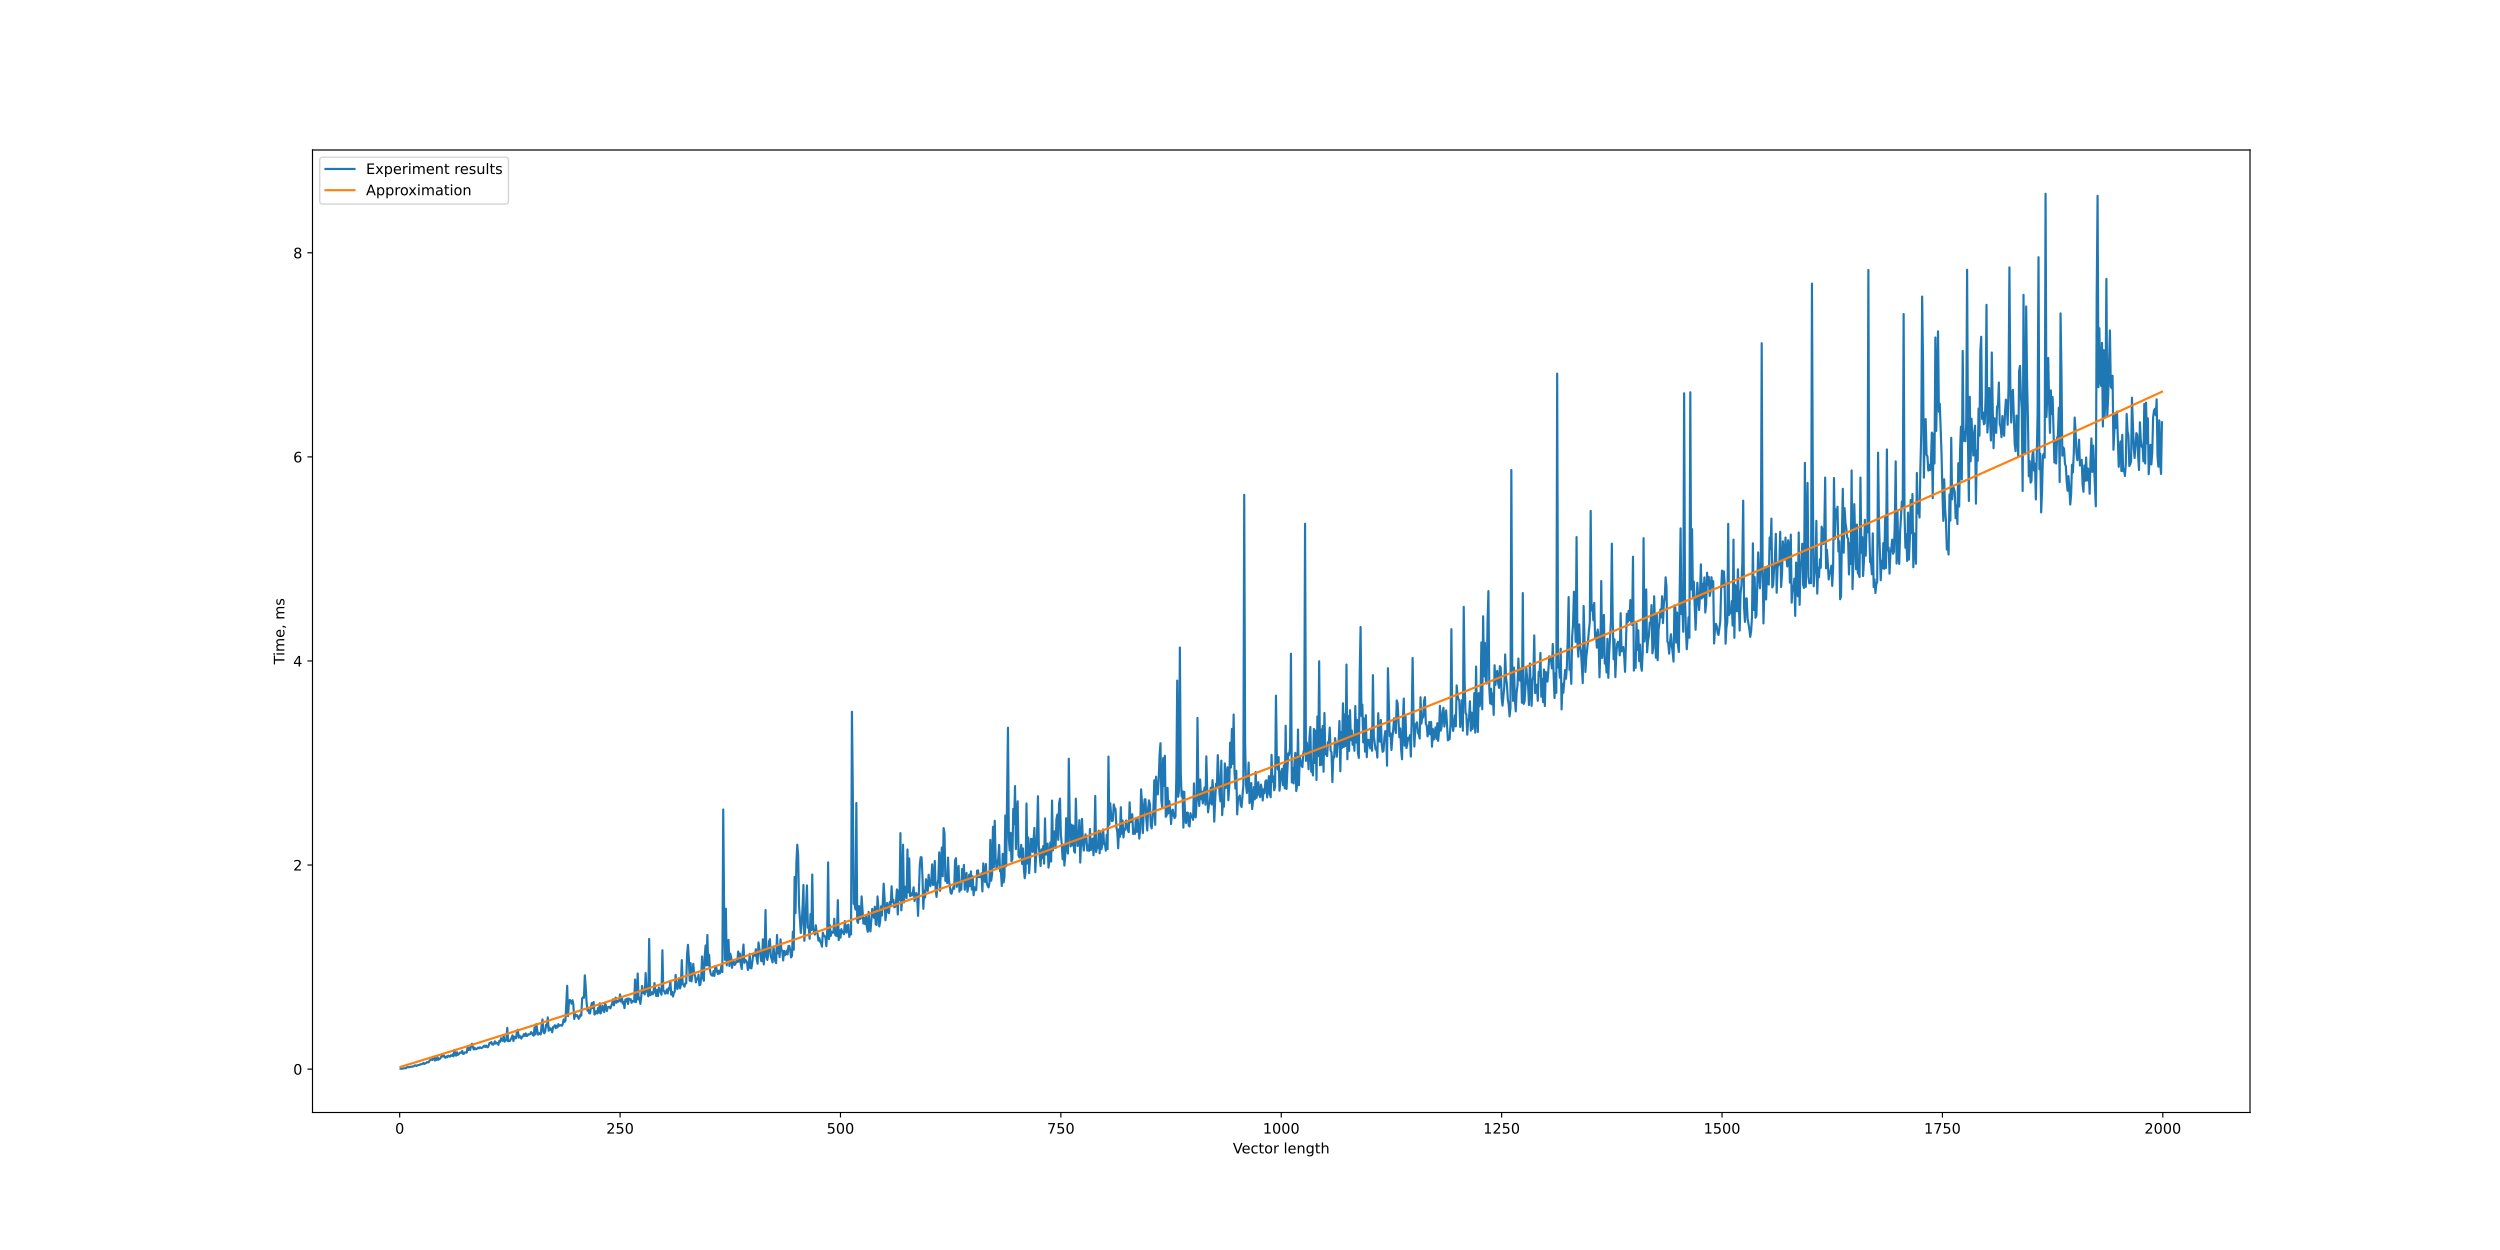 <?xml version="1.0" encoding="utf-8" standalone="no"?>
<!DOCTYPE svg PUBLIC "-//W3C//DTD SVG 1.1//EN"
  "http://www.w3.org/Graphics/SVG/1.1/DTD/svg11.dtd">
<!-- Created with matplotlib (https://matplotlib.org/) -->
<svg height="864pt" version="1.1" viewBox="0 0 1728 864" width="1728pt" xmlns="http://www.w3.org/2000/svg" xmlns:xlink="http://www.w3.org/1999/xlink">
 <defs>
  <style type="text/css">*{stroke-linecap:butt;stroke-linejoin:round;}</style>
 </defs>
 <g id="figure_1">
  <g id="patch_1">
   <path d="M 0 864 
L 1728 864 
L 1728 0 
L 0 0 
z
" style="fill:#ffffff;"/>
  </g>
  <g id="axes_1">
   <g id="patch_2">
    <path d="M 216 768.96 
L 1555.2 768.96 
L 1555.2 103.68 
L 216 103.68 
z
" style="fill:#ffffff;"/>
   </g>
   <g id="matplotlib.axis_1">
    <g id="xtick_1">
     <g id="line2d_1">
      <defs>
       <path d="M 0 0 
L 0 3.5 
" id="m81afaabed6" style="stroke:#000000;stroke-width:0.8;"/>
      </defs>
      <g>
       <use style="stroke:#000000;stroke-width:0.8;" x="276.263" xlink:href="#m81afaabed6" y="768.96"/>
      </g>
     </g>
     <g id="text_1">
      <!-- 0 -->
      <g transform="translate(273.082 783.558)scale(0.1 -0.1)">
       <defs>
        <path d="M 31.781 66.406 
Q 24.172 66.406 20.328 58.906 
Q 16.5 51.422 16.5 36.375 
Q 16.5 21.391 20.328 13.891 
Q 24.172 6.391 31.781 6.391 
Q 39.453 6.391 43.281 13.891 
Q 47.125 21.391 47.125 36.375 
Q 47.125 51.422 43.281 58.906 
Q 39.453 66.406 31.781 66.406 
z
M 31.781 74.219 
Q 44.047 74.219 50.516 64.516 
Q 56.984 54.828 56.984 36.375 
Q 56.984 17.969 50.516 8.266 
Q 44.047 -1.422 31.781 -1.422 
Q 19.531 -1.422 13.062 8.266 
Q 6.594 17.969 6.594 36.375 
Q 6.594 54.828 13.062 64.516 
Q 19.531 74.219 31.781 74.219 
z
" id="DejaVuSans-48"/>
       </defs>
       <use xlink:href="#DejaVuSans-48"/>
      </g>
     </g>
    </g>
    <g id="xtick_2">
     <g id="line2d_2">
      <g>
       <use style="stroke:#000000;stroke-width:0.8;" x="428.598" xlink:href="#m81afaabed6" y="768.96"/>
      </g>
     </g>
     <g id="text_2">
      <!-- 250 -->
      <g transform="translate(419.054 783.558)scale(0.1 -0.1)">
       <defs>
        <path d="M 19.188 8.297 
L 53.609 8.297 
L 53.609 0 
L 7.328 0 
L 7.328 8.297 
Q 12.938 14.109 22.625 23.891 
Q 32.328 33.688 34.812 36.531 
Q 39.547 41.844 41.422 45.531 
Q 43.312 49.219 43.312 52.781 
Q 43.312 58.594 39.234 62.25 
Q 35.156 65.922 28.609 65.922 
Q 23.969 65.922 18.812 64.312 
Q 13.672 62.703 7.812 59.422 
L 7.812 69.391 
Q 13.766 71.781 18.938 73 
Q 24.125 74.219 28.422 74.219 
Q 39.75 74.219 46.484 68.547 
Q 53.219 62.891 53.219 53.422 
Q 53.219 48.922 51.531 44.891 
Q 49.859 40.875 45.406 35.406 
Q 44.188 33.984 37.641 27.219 
Q 31.109 20.453 19.188 8.297 
z
" id="DejaVuSans-50"/>
        <path d="M 10.797 72.906 
L 49.516 72.906 
L 49.516 64.594 
L 19.828 64.594 
L 19.828 46.734 
Q 21.969 47.469 24.109 47.828 
Q 26.266 48.188 28.422 48.188 
Q 40.625 48.188 47.75 41.5 
Q 54.891 34.812 54.891 23.391 
Q 54.891 11.625 47.562 5.094 
Q 40.234 -1.422 26.906 -1.422 
Q 22.312 -1.422 17.547 -0.641 
Q 12.797 0.141 7.719 1.703 
L 7.719 11.625 
Q 12.109 9.234 16.797 8.062 
Q 21.484 6.891 26.703 6.891 
Q 35.156 6.891 40.078 11.328 
Q 45.016 15.766 45.016 23.391 
Q 45.016 31 40.078 35.438 
Q 35.156 39.891 26.703 39.891 
Q 22.75 39.891 18.812 39.016 
Q 14.891 38.141 10.797 36.281 
z
" id="DejaVuSans-53"/>
       </defs>
       <use xlink:href="#DejaVuSans-50"/>
       <use x="63.623" xlink:href="#DejaVuSans-53"/>
       <use x="127.246" xlink:href="#DejaVuSans-48"/>
      </g>
     </g>
    </g>
    <g id="xtick_3">
     <g id="line2d_3">
      <g>
       <use style="stroke:#000000;stroke-width:0.8;" x="580.932" xlink:href="#m81afaabed6" y="768.96"/>
      </g>
     </g>
     <g id="text_3">
      <!-- 500 -->
      <g transform="translate(571.388 783.558)scale(0.1 -0.1)">
       <use xlink:href="#DejaVuSans-53"/>
       <use x="63.623" xlink:href="#DejaVuSans-48"/>
       <use x="127.246" xlink:href="#DejaVuSans-48"/>
      </g>
     </g>
    </g>
    <g id="xtick_4">
     <g id="line2d_4">
      <g>
       <use style="stroke:#000000;stroke-width:0.8;" x="733.266" xlink:href="#m81afaabed6" y="768.96"/>
      </g>
     </g>
     <g id="text_4">
      <!-- 750 -->
      <g transform="translate(723.722 783.558)scale(0.1 -0.1)">
       <defs>
        <path d="M 8.203 72.906 
L 55.078 72.906 
L 55.078 68.703 
L 28.609 0 
L 18.312 0 
L 43.219 64.594 
L 8.203 64.594 
z
" id="DejaVuSans-55"/>
       </defs>
       <use xlink:href="#DejaVuSans-55"/>
       <use x="63.623" xlink:href="#DejaVuSans-53"/>
       <use x="127.246" xlink:href="#DejaVuSans-48"/>
      </g>
     </g>
    </g>
    <g id="xtick_5">
     <g id="line2d_5">
      <g>
       <use style="stroke:#000000;stroke-width:0.8;" x="885.6" xlink:href="#m81afaabed6" y="768.96"/>
      </g>
     </g>
     <g id="text_5">
      <!-- 1000 -->
      <g transform="translate(872.875 783.558)scale(0.1 -0.1)">
       <defs>
        <path d="M 12.406 8.297 
L 28.516 8.297 
L 28.516 63.922 
L 10.984 60.406 
L 10.984 69.391 
L 28.422 72.906 
L 38.281 72.906 
L 38.281 8.297 
L 54.391 8.297 
L 54.391 0 
L 12.406 0 
z
" id="DejaVuSans-49"/>
       </defs>
       <use xlink:href="#DejaVuSans-49"/>
       <use x="63.623" xlink:href="#DejaVuSans-48"/>
       <use x="127.246" xlink:href="#DejaVuSans-48"/>
       <use x="190.869" xlink:href="#DejaVuSans-48"/>
      </g>
     </g>
    </g>
    <g id="xtick_6">
     <g id="line2d_6">
      <g>
       <use style="stroke:#000000;stroke-width:0.8;" x="1037.934" xlink:href="#m81afaabed6" y="768.96"/>
      </g>
     </g>
     <g id="text_6">
      <!-- 1250 -->
      <g transform="translate(1025.209 783.558)scale(0.1 -0.1)">
       <use xlink:href="#DejaVuSans-49"/>
       <use x="63.623" xlink:href="#DejaVuSans-50"/>
       <use x="127.246" xlink:href="#DejaVuSans-53"/>
       <use x="190.869" xlink:href="#DejaVuSans-48"/>
      </g>
     </g>
    </g>
    <g id="xtick_7">
     <g id="line2d_7">
      <g>
       <use style="stroke:#000000;stroke-width:0.8;" x="1190.268" xlink:href="#m81afaabed6" y="768.96"/>
      </g>
     </g>
     <g id="text_7">
      <!-- 1500 -->
      <g transform="translate(1177.543 783.558)scale(0.1 -0.1)">
       <use xlink:href="#DejaVuSans-49"/>
       <use x="63.623" xlink:href="#DejaVuSans-53"/>
       <use x="127.246" xlink:href="#DejaVuSans-48"/>
       <use x="190.869" xlink:href="#DejaVuSans-48"/>
      </g>
     </g>
    </g>
    <g id="xtick_8">
     <g id="line2d_8">
      <g>
       <use style="stroke:#000000;stroke-width:0.8;" x="1342.602" xlink:href="#m81afaabed6" y="768.96"/>
      </g>
     </g>
     <g id="text_8">
      <!-- 1750 -->
      <g transform="translate(1329.877 783.558)scale(0.1 -0.1)">
       <use xlink:href="#DejaVuSans-49"/>
       <use x="63.623" xlink:href="#DejaVuSans-55"/>
       <use x="127.246" xlink:href="#DejaVuSans-53"/>
       <use x="190.869" xlink:href="#DejaVuSans-48"/>
      </g>
     </g>
    </g>
    <g id="xtick_9">
     <g id="line2d_9">
      <g>
       <use style="stroke:#000000;stroke-width:0.8;" x="1494.937" xlink:href="#m81afaabed6" y="768.96"/>
      </g>
     </g>
     <g id="text_9">
      <!-- 2000 -->
      <g transform="translate(1482.212 783.558)scale(0.1 -0.1)">
       <use xlink:href="#DejaVuSans-50"/>
       <use x="63.623" xlink:href="#DejaVuSans-48"/>
       <use x="127.246" xlink:href="#DejaVuSans-48"/>
       <use x="190.869" xlink:href="#DejaVuSans-48"/>
      </g>
     </g>
    </g>
    <g id="text_10">
     <!-- Vector length -->
     <g transform="translate(852.14 797.237)scale(0.1 -0.1)">
      <defs>
       <path d="M 28.609 0 
L 0.781 72.906 
L 11.078 72.906 
L 34.188 11.531 
L 57.328 72.906 
L 67.578 72.906 
L 39.797 0 
z
" id="DejaVuSans-86"/>
       <path d="M 56.203 29.594 
L 56.203 25.203 
L 14.891 25.203 
Q 15.484 15.922 20.484 11.062 
Q 25.484 6.203 34.422 6.203 
Q 39.594 6.203 44.453 7.469 
Q 49.312 8.734 54.109 11.281 
L 54.109 2.781 
Q 49.266 0.734 44.188 -0.344 
Q 39.109 -1.422 33.891 -1.422 
Q 20.797 -1.422 13.156 6.188 
Q 5.516 13.812 5.516 26.812 
Q 5.516 40.234 12.766 48.109 
Q 20.016 56 32.328 56 
Q 43.359 56 49.781 48.891 
Q 56.203 41.797 56.203 29.594 
z
M 47.219 32.234 
Q 47.125 39.594 43.094 43.984 
Q 39.062 48.391 32.422 48.391 
Q 24.906 48.391 20.391 44.141 
Q 15.875 39.891 15.188 32.172 
z
" id="DejaVuSans-101"/>
       <path d="M 48.781 52.594 
L 48.781 44.188 
Q 44.969 46.297 41.141 47.344 
Q 37.312 48.391 33.406 48.391 
Q 24.656 48.391 19.812 42.844 
Q 14.984 37.312 14.984 27.297 
Q 14.984 17.281 19.812 11.734 
Q 24.656 6.203 33.406 6.203 
Q 37.312 6.203 41.141 7.25 
Q 44.969 8.297 48.781 10.406 
L 48.781 2.094 
Q 45.016 0.344 40.984 -0.531 
Q 36.969 -1.422 32.422 -1.422 
Q 20.062 -1.422 12.781 6.344 
Q 5.516 14.109 5.516 27.297 
Q 5.516 40.672 12.859 48.328 
Q 20.219 56 33.016 56 
Q 37.156 56 41.109 55.141 
Q 45.062 54.297 48.781 52.594 
z
" id="DejaVuSans-99"/>
       <path d="M 18.312 70.219 
L 18.312 54.688 
L 36.812 54.688 
L 36.812 47.703 
L 18.312 47.703 
L 18.312 18.016 
Q 18.312 11.328 20.141 9.422 
Q 21.969 7.516 27.594 7.516 
L 36.812 7.516 
L 36.812 0 
L 27.594 0 
Q 17.188 0 13.234 3.875 
Q 9.281 7.766 9.281 18.016 
L 9.281 47.703 
L 2.688 47.703 
L 2.688 54.688 
L 9.281 54.688 
L 9.281 70.219 
z
" id="DejaVuSans-116"/>
       <path d="M 30.609 48.391 
Q 23.391 48.391 19.188 42.75 
Q 14.984 37.109 14.984 27.297 
Q 14.984 17.484 19.156 11.844 
Q 23.344 6.203 30.609 6.203 
Q 37.797 6.203 41.984 11.859 
Q 46.188 17.531 46.188 27.297 
Q 46.188 37.016 41.984 42.703 
Q 37.797 48.391 30.609 48.391 
z
M 30.609 56 
Q 42.328 56 49.016 48.375 
Q 55.719 40.766 55.719 27.297 
Q 55.719 13.875 49.016 6.219 
Q 42.328 -1.422 30.609 -1.422 
Q 18.844 -1.422 12.172 6.219 
Q 5.516 13.875 5.516 27.297 
Q 5.516 40.766 12.172 48.375 
Q 18.844 56 30.609 56 
z
" id="DejaVuSans-111"/>
       <path d="M 41.109 46.297 
Q 39.594 47.172 37.812 47.578 
Q 36.031 48 33.891 48 
Q 26.266 48 22.188 43.047 
Q 18.109 38.094 18.109 28.812 
L 18.109 0 
L 9.078 0 
L 9.078 54.688 
L 18.109 54.688 
L 18.109 46.188 
Q 20.953 51.172 25.484 53.578 
Q 30.031 56 36.531 56 
Q 37.453 56 38.578 55.875 
Q 39.703 55.766 41.062 55.516 
z
" id="DejaVuSans-114"/>
       <path id="DejaVuSans-32"/>
       <path d="M 9.422 75.984 
L 18.406 75.984 
L 18.406 0 
L 9.422 0 
z
" id="DejaVuSans-108"/>
       <path d="M 54.891 33.016 
L 54.891 0 
L 45.906 0 
L 45.906 32.719 
Q 45.906 40.484 42.875 44.328 
Q 39.844 48.188 33.797 48.188 
Q 26.516 48.188 22.312 43.547 
Q 18.109 38.922 18.109 30.906 
L 18.109 0 
L 9.078 0 
L 9.078 54.688 
L 18.109 54.688 
L 18.109 46.188 
Q 21.344 51.125 25.703 53.562 
Q 30.078 56 35.797 56 
Q 45.219 56 50.047 50.172 
Q 54.891 44.344 54.891 33.016 
z
" id="DejaVuSans-110"/>
       <path d="M 45.406 27.984 
Q 45.406 37.75 41.375 43.109 
Q 37.359 48.484 30.078 48.484 
Q 22.859 48.484 18.828 43.109 
Q 14.797 37.75 14.797 27.984 
Q 14.797 18.266 18.828 12.891 
Q 22.859 7.516 30.078 7.516 
Q 37.359 7.516 41.375 12.891 
Q 45.406 18.266 45.406 27.984 
z
M 54.391 6.781 
Q 54.391 -7.172 48.188 -13.984 
Q 42 -20.797 29.203 -20.797 
Q 24.469 -20.797 20.266 -20.094 
Q 16.062 -19.391 12.109 -17.922 
L 12.109 -9.188 
Q 16.062 -11.328 19.922 -12.344 
Q 23.781 -13.375 27.781 -13.375 
Q 36.625 -13.375 41.016 -8.766 
Q 45.406 -4.156 45.406 5.172 
L 45.406 9.625 
Q 42.625 4.781 38.281 2.391 
Q 33.938 0 27.875 0 
Q 17.828 0 11.672 7.656 
Q 5.516 15.328 5.516 27.984 
Q 5.516 40.672 11.672 48.328 
Q 17.828 56 27.875 56 
Q 33.938 56 38.281 53.609 
Q 42.625 51.219 45.406 46.391 
L 45.406 54.688 
L 54.391 54.688 
z
" id="DejaVuSans-103"/>
       <path d="M 54.891 33.016 
L 54.891 0 
L 45.906 0 
L 45.906 32.719 
Q 45.906 40.484 42.875 44.328 
Q 39.844 48.188 33.797 48.188 
Q 26.516 48.188 22.312 43.547 
Q 18.109 38.922 18.109 30.906 
L 18.109 0 
L 9.078 0 
L 9.078 75.984 
L 18.109 75.984 
L 18.109 46.188 
Q 21.344 51.125 25.703 53.562 
Q 30.078 56 35.797 56 
Q 45.219 56 50.047 50.172 
Q 54.891 44.344 54.891 33.016 
z
" id="DejaVuSans-104"/>
      </defs>
      <use xlink:href="#DejaVuSans-86"/>
      <use x="60.658" xlink:href="#DejaVuSans-101"/>
      <use x="122.182" xlink:href="#DejaVuSans-99"/>
      <use x="177.162" xlink:href="#DejaVuSans-116"/>
      <use x="216.371" xlink:href="#DejaVuSans-111"/>
      <use x="277.553" xlink:href="#DejaVuSans-114"/>
      <use x="318.666" xlink:href="#DejaVuSans-32"/>
      <use x="350.453" xlink:href="#DejaVuSans-108"/>
      <use x="378.236" xlink:href="#DejaVuSans-101"/>
      <use x="439.76" xlink:href="#DejaVuSans-110"/>
      <use x="503.139" xlink:href="#DejaVuSans-103"/>
      <use x="566.615" xlink:href="#DejaVuSans-116"/>
      <use x="605.824" xlink:href="#DejaVuSans-104"/>
     </g>
    </g>
   </g>
   <g id="matplotlib.axis_2">
    <g id="ytick_1">
     <g id="line2d_10">
      <defs>
       <path d="M 0 0 
L -3.5 0 
" id="m85fc1c69d9" style="stroke:#000000;stroke-width:0.8;"/>
      </defs>
      <g>
       <use style="stroke:#000000;stroke-width:0.8;" x="216" xlink:href="#m85fc1c69d9" y="738.989"/>
      </g>
     </g>
     <g id="text_11">
      <!-- 0 -->
      <g transform="translate(202.637 742.788)scale(0.1 -0.1)">
       <use xlink:href="#DejaVuSans-48"/>
      </g>
     </g>
    </g>
    <g id="ytick_2">
     <g id="line2d_11">
      <g>
       <use style="stroke:#000000;stroke-width:0.8;" x="216" xlink:href="#m85fc1c69d9" y="597.927"/>
      </g>
     </g>
     <g id="text_12">
      <!-- 2 -->
      <g transform="translate(202.637 601.726)scale(0.1 -0.1)">
       <use xlink:href="#DejaVuSans-50"/>
      </g>
     </g>
    </g>
    <g id="ytick_3">
     <g id="line2d_12">
      <g>
       <use style="stroke:#000000;stroke-width:0.8;" x="216" xlink:href="#m85fc1c69d9" y="456.865"/>
      </g>
     </g>
     <g id="text_13">
      <!-- 4 -->
      <g transform="translate(202.637 460.665)scale(0.1 -0.1)">
       <defs>
        <path d="M 37.797 64.312 
L 12.891 25.391 
L 37.797 25.391 
z
M 35.203 72.906 
L 47.609 72.906 
L 47.609 25.391 
L 58.016 25.391 
L 58.016 17.188 
L 47.609 17.188 
L 47.609 0 
L 37.797 0 
L 37.797 17.188 
L 4.891 17.188 
L 4.891 26.703 
z
" id="DejaVuSans-52"/>
       </defs>
       <use xlink:href="#DejaVuSans-52"/>
      </g>
     </g>
    </g>
    <g id="ytick_4">
     <g id="line2d_13">
      <g>
       <use style="stroke:#000000;stroke-width:0.8;" x="216" xlink:href="#m85fc1c69d9" y="315.804"/>
      </g>
     </g>
     <g id="text_14">
      <!-- 6 -->
      <g transform="translate(202.637 319.603)scale(0.1 -0.1)">
       <defs>
        <path d="M 33.016 40.375 
Q 26.375 40.375 22.484 35.828 
Q 18.609 31.297 18.609 23.391 
Q 18.609 15.531 22.484 10.953 
Q 26.375 6.391 33.016 6.391 
Q 39.656 6.391 43.531 10.953 
Q 47.406 15.531 47.406 23.391 
Q 47.406 31.297 43.531 35.828 
Q 39.656 40.375 33.016 40.375 
z
M 52.594 71.297 
L 52.594 62.312 
Q 48.875 64.062 45.094 64.984 
Q 41.312 65.922 37.594 65.922 
Q 27.828 65.922 22.672 59.328 
Q 17.531 52.734 16.797 39.406 
Q 19.672 43.656 24.016 45.922 
Q 28.375 48.188 33.594 48.188 
Q 44.578 48.188 50.953 41.516 
Q 57.328 34.859 57.328 23.391 
Q 57.328 12.156 50.688 5.359 
Q 44.047 -1.422 33.016 -1.422 
Q 20.359 -1.422 13.672 8.266 
Q 6.984 17.969 6.984 36.375 
Q 6.984 53.656 15.188 63.938 
Q 23.391 74.219 37.203 74.219 
Q 40.922 74.219 44.703 73.484 
Q 48.484 72.75 52.594 71.297 
z
" id="DejaVuSans-54"/>
       </defs>
       <use xlink:href="#DejaVuSans-54"/>
      </g>
     </g>
    </g>
    <g id="ytick_5">
     <g id="line2d_14">
      <g>
       <use style="stroke:#000000;stroke-width:0.8;" x="216" xlink:href="#m85fc1c69d9" y="174.742"/>
      </g>
     </g>
     <g id="text_15">
      <!-- 8 -->
      <g transform="translate(202.637 178.541)scale(0.1 -0.1)">
       <defs>
        <path d="M 31.781 34.625 
Q 24.75 34.625 20.719 30.859 
Q 16.703 27.094 16.703 20.516 
Q 16.703 13.922 20.719 10.156 
Q 24.75 6.391 31.781 6.391 
Q 38.812 6.391 42.859 10.172 
Q 46.922 13.969 46.922 20.516 
Q 46.922 27.094 42.891 30.859 
Q 38.875 34.625 31.781 34.625 
z
M 21.922 38.812 
Q 15.578 40.375 12.031 44.719 
Q 8.5 49.078 8.5 55.328 
Q 8.5 64.062 14.719 69.141 
Q 20.953 74.219 31.781 74.219 
Q 42.672 74.219 48.875 69.141 
Q 55.078 64.062 55.078 55.328 
Q 55.078 49.078 51.531 44.719 
Q 48 40.375 41.703 38.812 
Q 48.828 37.156 52.797 32.312 
Q 56.781 27.484 56.781 20.516 
Q 56.781 9.906 50.312 4.234 
Q 43.844 -1.422 31.781 -1.422 
Q 19.734 -1.422 13.25 4.234 
Q 6.781 9.906 6.781 20.516 
Q 6.781 27.484 10.781 32.312 
Q 14.797 37.156 21.922 38.812 
z
M 18.312 54.391 
Q 18.312 48.734 21.844 45.562 
Q 25.391 42.391 31.781 42.391 
Q 38.141 42.391 41.719 45.562 
Q 45.312 48.734 45.312 54.391 
Q 45.312 60.062 41.719 63.234 
Q 38.141 66.406 31.781 66.406 
Q 25.391 66.406 21.844 63.234 
Q 18.312 60.062 18.312 54.391 
z
" id="DejaVuSans-56"/>
       </defs>
       <use xlink:href="#DejaVuSans-56"/>
      </g>
     </g>
    </g>
    <g id="text_16">
     <!-- Time, ms -->
     <g transform="translate(196.558 459.207)rotate(-90)scale(0.1 -0.1)">
      <defs>
       <path d="M -0.297 72.906 
L 61.375 72.906 
L 61.375 64.594 
L 35.5 64.594 
L 35.5 0 
L 25.594 0 
L 25.594 64.594 
L -0.297 64.594 
z
" id="DejaVuSans-84"/>
       <path d="M 9.422 54.688 
L 18.406 54.688 
L 18.406 0 
L 9.422 0 
z
M 9.422 75.984 
L 18.406 75.984 
L 18.406 64.594 
L 9.422 64.594 
z
" id="DejaVuSans-105"/>
       <path d="M 52 44.188 
Q 55.375 50.25 60.062 53.125 
Q 64.75 56 71.094 56 
Q 79.641 56 84.281 50.016 
Q 88.922 44.047 88.922 33.016 
L 88.922 0 
L 79.891 0 
L 79.891 32.719 
Q 79.891 40.578 77.094 44.375 
Q 74.312 48.188 68.609 48.188 
Q 61.625 48.188 57.562 43.547 
Q 53.516 38.922 53.516 30.906 
L 53.516 0 
L 44.484 0 
L 44.484 32.719 
Q 44.484 40.625 41.703 44.406 
Q 38.922 48.188 33.109 48.188 
Q 26.219 48.188 22.156 43.531 
Q 18.109 38.875 18.109 30.906 
L 18.109 0 
L 9.078 0 
L 9.078 54.688 
L 18.109 54.688 
L 18.109 46.188 
Q 21.188 51.219 25.484 53.609 
Q 29.781 56 35.688 56 
Q 41.656 56 45.828 52.969 
Q 50 49.953 52 44.188 
z
" id="DejaVuSans-109"/>
       <path d="M 11.719 12.406 
L 22.016 12.406 
L 22.016 4 
L 14.016 -11.625 
L 7.719 -11.625 
L 11.719 4 
z
" id="DejaVuSans-44"/>
       <path d="M 44.281 53.078 
L 44.281 44.578 
Q 40.484 46.531 36.375 47.5 
Q 32.281 48.484 27.875 48.484 
Q 21.188 48.484 17.844 46.438 
Q 14.5 44.391 14.5 40.281 
Q 14.5 37.156 16.891 35.375 
Q 19.281 33.594 26.516 31.984 
L 29.594 31.297 
Q 39.156 29.25 43.188 25.516 
Q 47.219 21.781 47.219 15.094 
Q 47.219 7.469 41.188 3.016 
Q 35.156 -1.422 24.609 -1.422 
Q 20.219 -1.422 15.453 -0.562 
Q 10.688 0.297 5.422 2 
L 5.422 11.281 
Q 10.406 8.688 15.234 7.391 
Q 20.062 6.109 24.812 6.109 
Q 31.156 6.109 34.562 8.281 
Q 37.984 10.453 37.984 14.406 
Q 37.984 18.062 35.516 20.016 
Q 33.062 21.969 24.703 23.781 
L 21.578 24.516 
Q 13.234 26.266 9.516 29.906 
Q 5.812 33.547 5.812 39.891 
Q 5.812 47.609 11.281 51.797 
Q 16.75 56 26.812 56 
Q 31.781 56 36.172 55.266 
Q 40.578 54.547 44.281 53.078 
z
" id="DejaVuSans-115"/>
      </defs>
      <use xlink:href="#DejaVuSans-84"/>
      <use x="57.959" xlink:href="#DejaVuSans-105"/>
      <use x="85.742" xlink:href="#DejaVuSans-109"/>
      <use x="183.154" xlink:href="#DejaVuSans-101"/>
      <use x="244.678" xlink:href="#DejaVuSans-44"/>
      <use x="276.465" xlink:href="#DejaVuSans-32"/>
      <use x="308.252" xlink:href="#DejaVuSans-109"/>
      <use x="405.664" xlink:href="#DejaVuSans-115"/>
     </g>
    </g>
   </g>
   <g id="line2d_15">
    <path clip-path="url(#p92ac13d324)" d="M 276.873 738.653 
L 277.482 738.72 
L 278.701 738.501 
L 279.919 738.35 
L 280.529 738.367 
L 281.138 737.778 
L 281.747 737.593 
L 282.966 737.644 
L 284.185 737.223 
L 284.794 737.375 
L 285.403 737.072 
L 286.013 737.022 
L 286.622 736.45 
L 287.231 736.366 
L 287.841 736.803 
L 288.45 736.383 
L 289.059 736.181 
L 289.669 736.147 
L 290.887 735.542 
L 291.497 735.609 
L 292.106 735.323 
L 292.715 734.684 
L 293.325 735.39 
L 293.934 734.987 
L 294.543 734.735 
L 295.153 734.062 
L 295.762 734.331 
L 296.371 734.213 
L 296.981 733.003 
L 297.59 732.515 
L 298.2 732.229 
L 298.809 732.7 
L 300.028 730.447 
L 300.637 733.07 
L 301.246 731.439 
L 301.856 732.582 
L 302.465 730.749 
L 303.074 732.481 
L 304.293 731.59 
L 304.902 730.531 
L 305.512 728.698 
L 306.121 730.312 
L 306.73 729.454 
L 307.34 730.665 
L 307.949 731.153 
L 308.558 730.178 
L 309.168 730.732 
L 309.777 729.69 
L 310.386 729.959 
L 310.996 730.396 
L 311.605 729.404 
L 312.214 729.808 
L 312.824 728.832 
L 313.433 730.161 
L 314.042 725.856 
L 314.652 728.9 
L 315.261 729.69 
L 315.87 727.302 
L 316.48 729.118 
L 317.089 728.698 
L 317.698 727.907 
L 318.308 727.42 
L 318.917 727.706 
L 319.526 726.377 
L 320.136 728.479 
L 320.745 728.261 
L 321.354 727.487 
L 321.964 727.352 
L 322.573 727.554 
L 323.182 723.972 
L 323.792 725.738 
L 324.401 724.326 
L 325.01 725.789 
L 325.62 722.425 
L 326.229 721.416 
L 326.838 723.67 
L 327.448 725.368 
L 328.057 724.174 
L 328.666 725.234 
L 329.276 725.183 
L 330.494 724.107 
L 331.104 724.595 
L 331.713 723.855 
L 332.322 724.258 
L 332.932 724.477 
L 334.76 722.762 
L 335.369 723.687 
L 335.978 722.694 
L 336.588 723.552 
L 337.197 723.905 
L 337.806 722.627 
L 338.416 720.862 
L 339.025 721.08 
L 339.634 720.239 
L 340.244 721.921 
L 340.853 722.072 
L 341.462 721.366 
L 342.072 719.752 
L 342.681 721.366 
L 343.29 720.643 
L 343.9 720.929 
L 344.509 722.207 
L 345.118 719.449 
L 345.728 720.088 
L 346.337 717.633 
L 346.946 719.18 
L 347.556 719.399 
L 348.165 715.649 
L 348.774 720.004 
L 349.384 718.86 
L 349.993 719.045 
L 350.602 710.486 
L 351.212 719.735 
L 351.821 719.533 
L 352.43 719.449 
L 353.04 718.272 
L 353.649 717.347 
L 354.258 715.649 
L 354.868 719.533 
L 355.477 716.557 
L 356.086 717.683 
L 356.696 717.616 
L 357.305 712.958 
L 357.914 711.764 
L 358.524 717.196 
L 359.133 715.8 
L 359.743 717.061 
L 360.352 717.902 
L 360.961 716.355 
L 361.571 716.338 
L 362.18 714.724 
L 362.789 716.002 
L 363.399 714.303 
L 364.008 716.069 
L 364.617 715.867 
L 365.227 714.858 
L 365.836 715.077 
L 366.445 714.808 
L 367.055 713.378 
L 367.664 714.017 
L 368.273 715.295 
L 368.883 715.867 
L 369.492 710.133 
L 370.101 714.942 
L 370.711 707.947 
L 371.32 711.966 
L 371.929 715.161 
L 373.148 714.017 
L 373.757 715.01 
L 374.367 708.72 
L 374.976 704.651 
L 375.585 713.328 
L 376.195 714.236 
L 376.804 713.042 
L 377.413 708.367 
L 378.023 709.511 
L 378.632 703.222 
L 379.241 712.454 
L 379.851 710.352 
L 380.46 711.831 
L 381.069 711.041 
L 381.679 713.53 
L 382.288 709.931 
L 382.897 709.645 
L 383.507 708.653 
L 384.116 710.722 
L 384.725 708.956 
L 385.335 710.133 
L 385.944 707.88 
L 386.553 709.09 
L 387.163 708.72 
L 387.772 708.535 
L 388.381 709.023 
L 388.991 707.611 
L 389.6 704.634 
L 390.209 706.316 
L 390.819 705.761 
L 392.037 681.378 
L 392.647 702.314 
L 393.256 692.577 
L 393.865 691.165 
L 394.475 692.09 
L 395.084 693.788 
L 395.693 691.366 
L 396.303 694.477 
L 396.912 704.315 
L 397.521 700.968 
L 398.131 702.515 
L 398.74 701.691 
L 399.349 702.314 
L 399.959 704.214 
L 400.568 703.289 
L 401.177 701.321 
L 401.787 701.96 
L 402.396 689.971 
L 403.005 689.264 
L 403.615 689.685 
L 404.224 674.164 
L 404.833 681.933 
L 405.443 692.863 
L 406.052 698.58 
L 406.661 698.009 
L 407.271 700.413 
L 407.88 700.397 
L 408.489 695.772 
L 409.099 693.283 
L 409.708 696.815 
L 410.317 692.527 
L 410.927 701.254 
L 411.536 700.565 
L 412.145 699.001 
L 412.755 700.481 
L 413.364 696.731 
L 413.973 699.909 
L 414.583 693.485 
L 415.192 700.498 
L 416.411 695.268 
L 417.02 698.362 
L 417.629 699.556 
L 418.239 693.653 
L 418.848 694.965 
L 419.457 698.85 
L 420.067 696.445 
L 420.676 695.957 
L 421.286 695.974 
L 421.895 697.033 
L 423.114 693.485 
L 423.723 690.677 
L 424.332 694.898 
L 425.551 689.55 
L 426.16 693.065 
L 426.77 691.854 
L 427.379 692.375 
L 427.988 691.518 
L 428.598 687.347 
L 429.207 692.308 
L 429.816 689.264 
L 430.426 693.637 
L 431.035 692.51 
L 431.644 696.815 
L 432.254 690.828 
L 432.863 692.09 
L 433.472 690.189 
L 434.082 693.973 
L 434.691 690.189 
L 435.3 690.946 
L 435.91 690.61 
L 436.519 693.149 
L 437.128 691.888 
L 437.738 691.938 
L 438.347 692.375 
L 438.956 677.073 
L 439.566 692.729 
L 440.175 689.332 
L 440.784 672.903 
L 441.394 690.812 
L 442.003 689.483 
L 442.612 693.922 
L 443.222 688.844 
L 443.831 681.496 
L 444.44 686.305 
L 445.05 685.397 
L 445.659 687.347 
L 446.268 672.617 
L 446.878 685.464 
L 447.487 684.237 
L 448.096 688.642 
L 448.706 648.974 
L 449.315 687.936 
L 449.924 687.347 
L 450.534 685.8 
L 451.143 687.297 
L 451.752 685.817 
L 452.362 679.528 
L 452.971 685.027 
L 453.58 688.424 
L 454.19 684.253 
L 454.799 688.491 
L 455.408 682.555 
L 456.018 684.472 
L 456.627 685.817 
L 457.236 687.566 
L 457.846 656.81 
L 458.455 684.758 
L 459.064 684.976 
L 459.674 686.809 
L 460.283 686.221 
L 460.892 683.967 
L 461.502 686.708 
L 462.111 682.992 
L 462.72 684.035 
L 463.33 677.964 
L 463.939 687.499 
L 464.548 685.481 
L 465.158 688.777 
L 465.767 686.305 
L 466.376 685.447 
L 466.986 673.828 
L 467.595 681.008 
L 468.204 683.682 
L 469.423 676.569 
L 470.032 683.194 
L 470.642 680.789 
L 471.251 663.654 
L 471.86 679.948 
L 472.47 680.756 
L 473.079 682 
L 473.688 679.612 
L 474.298 679.663 
L 474.907 659.719 
L 475.516 653.077 
L 476.126 662.46 
L 476.735 677.897 
L 477.344 665.705 
L 477.954 678.351 
L 478.563 673.39 
L 479.172 666.277 
L 479.782 673.34 
L 480.391 674.231 
L 481 679.024 
L 481.61 676.367 
L 482.219 676.753 
L 482.829 673.676 
L 483.438 680.941 
L 484.047 680.672 
L 484.657 675.711 
L 485.266 661.132 
L 485.875 675.711 
L 486.485 677.897 
L 487.094 661.132 
L 487.703 653.514 
L 488.313 667.32 
L 488.922 646.266 
L 489.531 667.269 
L 490.141 659.921 
L 490.75 670.565 
L 491.359 673.474 
L 491.969 674.181 
L 492.578 674.382 
L 493.187 671.204 
L 493.797 674.517 
L 494.406 667.959 
L 495.015 668.396 
L 495.625 671.641 
L 496.234 673.239 
L 496.843 670.918 
L 497.453 672.903 
L 498.062 671.423 
L 498.671 667.185 
L 499.281 671.911 
L 499.89 559.547 
L 500.499 626.928 
L 501.109 663.385 
L 501.718 628.122 
L 502.327 667.253 
L 502.937 654.355 
L 503.546 649.613 
L 504.155 667.69 
L 504.765 659.147 
L 505.374 661.771 
L 505.983 668.951 
L 506.593 663.923 
L 507.202 664.73 
L 507.811 666.967 
L 508.421 666.143 
L 509.03 664.091 
L 509.639 664.932 
L 510.249 657.667 
L 510.858 664.663 
L 511.467 659.13 
L 512.077 666.967 
L 512.686 669.724 
L 513.295 659.08 
L 513.905 652.858 
L 514.514 665.487 
L 515.123 663.519 
L 515.733 663.923 
L 516.342 665.436 
L 516.951 670.431 
L 517.561 668.177 
L 518.17 659.299 
L 518.779 669.153 
L 519.389 669.304 
L 519.998 665.016 
L 520.607 659.652 
L 521.217 659.433 
L 521.826 660.61 
L 522.435 656.104 
L 523.045 662.83 
L 523.654 666.126 
L 524.263 651.395 
L 524.873 655.683 
L 525.482 659.08 
L 526.091 664.158 
L 526.701 664.444 
L 527.31 649.226 
L 527.919 666.63 
L 528.529 657.23 
L 529.138 629.047 
L 529.747 661.182 
L 530.357 663.519 
L 530.966 660.055 
L 531.575 650.622 
L 532.185 649.192 
L 532.794 660.963 
L 534.013 665.218 
L 534.622 654.355 
L 535.841 664.512 
L 536.45 665.689 
L 537.059 646.3 
L 537.669 658.945 
L 538.278 654.472 
L 538.887 661.552 
L 539.497 649.276 
L 540.106 656.188 
L 540.715 657.6 
L 541.325 663.856 
L 541.934 657.18 
L 542.543 660.274 
L 543.153 659.349 
L 543.762 657.096 
L 544.371 659.719 
L 544.981 653.783 
L 545.59 653.85 
L 546.2 656.743 
L 546.809 661.771 
L 547.418 660.577 
L 548.028 643.963 
L 548.637 656.457 
L 549.246 606.16 
L 549.856 631.149 
L 550.465 596.155 
L 551.074 583.879 
L 551.684 591.144 
L 552.293 625.869 
L 553.512 644.837 
L 554.121 638.968 
L 554.73 626.911 
L 555.34 611.676 
L 555.949 650.268 
L 556.558 641.087 
L 557.777 612.029 
L 558.386 641.238 
L 558.996 640.532 
L 559.605 648.856 
L 560.214 631.855 
L 560.824 642.869 
L 561.433 604.479 
L 562.042 642.012 
L 563.261 645.964 
L 563.87 639.557 
L 564.48 644.332 
L 565.089 645.392 
L 565.698 650.117 
L 566.308 648.368 
L 566.917 650.891 
L 567.526 652.034 
L 568.136 654.338 
L 568.745 644.635 
L 569.354 646.821 
L 569.964 646.939 
L 570.573 647.931 
L 571.182 654.002 
L 571.792 642.651 
L 572.401 596.105 
L 573.01 649.125 
L 573.62 639.473 
L 574.229 646.888 
L 574.838 644.063 
L 575.448 644.702 
L 576.057 644.602 
L 576.666 635.033 
L 577.276 646.081 
L 577.885 646.821 
L 578.494 646.956 
L 579.104 622.186 
L 579.713 649.764 
L 580.322 643.088 
L 580.932 648.15 
L 581.541 642.23 
L 582.15 644.131 
L 582.76 644.753 
L 583.369 645.745 
L 583.978 636.648 
L 584.588 643.576 
L 585.197 644.669 
L 585.806 639.489 
L 586.416 639.12 
L 587.025 647.578 
L 587.634 645.106 
L 588.244 645.863 
L 588.853 491.981 
L 589.462 547.658 
L 590.072 624.658 
L 590.681 624.809 
L 591.29 628.677 
L 591.9 555.023 
L 592.509 636.799 
L 593.118 637.909 
L 593.728 626.289 
L 594.337 635.168 
L 594.946 634.865 
L 595.556 619.579 
L 596.774 638.346 
L 597.384 634.596 
L 597.993 638.834 
L 598.602 633.469 
L 599.212 641.222 
L 599.821 644.047 
L 600.43 630.291 
L 601.04 641.793 
L 601.649 643.778 
L 602.868 628.206 
L 603.477 632.275 
L 604.086 634.394 
L 604.696 626.709 
L 605.305 638.834 
L 605.914 639.321 
L 606.524 619.63 
L 607.133 627.399 
L 607.743 640.381 
L 608.352 637.001 
L 608.961 626.474 
L 609.571 632.847 
L 610.18 624.389 
L 610.789 610.768 
L 611.399 620.353 
L 612.008 636.076 
L 612.617 630.661 
L 613.227 624.103 
L 613.836 630.073 
L 614.445 631.216 
L 615.055 623.464 
L 615.664 625.667 
L 616.273 612.601 
L 616.883 623.548 
L 617.492 621.967 
L 618.101 627.063 
L 618.711 626.726 
L 619.32 623.683 
L 619.929 614.787 
L 620.539 632.057 
L 621.148 615.645 
L 621.757 622.051 
L 622.367 575.841 
L 622.976 629.215 
L 623.585 621.211 
L 624.195 583.829 
L 624.804 623.767 
L 625.413 612.819 
L 626.023 617.612 
L 626.632 620.773 
L 627.241 587.142 
L 627.851 616.822 
L 628.46 593.347 
L 629.069 619.495 
L 629.679 617.461 
L 630.288 618.94 
L 630.897 617.04 
L 631.507 613.307 
L 632.116 622.758 
L 632.725 619.647 
L 633.335 617.309 
L 633.944 619.933 
L 634.553 633.049 
L 635.772 597.719 
L 636.381 592.506 
L 636.991 592.573 
L 637.6 605.555 
L 638.209 628.172 
L 638.819 615.645 
L 639.428 620.303 
L 640.037 607.741 
L 640.647 614.081 
L 641.256 615.779 
L 641.865 604.63 
L 642.475 611.121 
L 643.084 612.517 
L 643.693 608.7 
L 644.303 597.433 
L 644.912 611.743 
L 645.521 611.188 
L 646.131 595.112 
L 646.74 615.779 
L 647.349 619.933 
L 647.959 610.97 
L 648.568 607.926 
L 649.177 589.176 
L 649.787 615.712 
L 650.396 598.56 
L 651.005 585.796 
L 651.615 605.69 
L 652.224 572.411 
L 652.833 575.791 
L 653.443 608.918 
L 654.052 605.622 
L 654.661 610.415 
L 655.271 592.775 
L 655.88 608.515 
L 656.489 612.248 
L 657.099 617.242 
L 657.708 617.747 
L 658.317 615.157 
L 658.927 613.156 
L 659.536 614.299 
L 660.145 594.742 
L 660.755 593.195 
L 661.364 612.954 
L 661.973 604.983 
L 662.583 598.56 
L 663.192 616.334 
L 663.801 612.668 
L 664.411 614.938 
L 665.02 600.611 
L 665.629 608.515 
L 666.239 597.853 
L 666.848 615.006 
L 667.457 607.169 
L 668.067 603.369 
L 668.676 616.334 
L 669.286 613.105 
L 669.895 604.563 
L 670.504 612.466 
L 671.114 602.31 
L 671.723 614.905 
L 672.332 605.69 
L 672.942 618.739 
L 673.551 613.307 
L 674.16 615.409 
L 674.77 615.073 
L 675.379 601.805 
L 675.988 601.603 
L 676.598 606.329 
L 677.207 605.959 
L 677.816 606.345 
L 678.426 603.621 
L 679.035 616.115 
L 679.644 596.811 
L 680.863 609.624 
L 681.472 597.214 
L 682.082 610.331 
L 682.691 612.382 
L 683.3 613.374 
L 683.91 610.129 
L 684.519 580.516 
L 685.128 608.733 
L 685.738 604.21 
L 686.347 571.469 
L 686.956 599.35 
L 687.566 567.316 
L 688.175 593.33 
L 688.784 599.905 
L 689.394 598.543 
L 690.003 593.33 
L 690.612 584.014 
L 691.222 602.225 
L 691.831 602.595 
L 692.44 612.382 
L 693.05 590.169 
L 693.659 609.978 
L 694.268 606.379 
L 694.878 563.65 
L 695.487 598.694 
L 696.706 502.995 
L 697.315 579.373 
L 697.924 587.848 
L 698.534 575.64 
L 699.143 595.381 
L 699.752 593.902 
L 700.362 559.126 
L 700.971 569.653 
L 701.58 543.336 
L 702.19 586.856 
L 702.799 564.138 
L 703.408 553.863 
L 704.018 591.211 
L 704.627 592.691 
L 705.236 590.808 
L 705.846 583.947 
L 706.455 597.147 
L 707.064 586.435 
L 707.674 600.191 
L 708.283 607.035 
L 708.892 602.444 
L 709.502 555.393 
L 710.111 596.878 
L 710.72 578.818 
L 711.33 603.503 
L 711.939 594.759 
L 712.548 579.894 
L 713.158 579.877 
L 713.767 588.823 
L 714.986 572.243 
L 715.595 602.864 
L 716.204 590.74 
L 716.814 576.127 
L 717.423 550.365 
L 718.032 584.871 
L 719.251 598.543 
L 719.86 587.074 
L 720.47 593.128 
L 721.079 584.804 
L 721.688 596.928 
L 722.298 565.685 
L 722.907 590.74 
L 723.516 590.169 
L 724.126 583.106 
L 724.735 599.686 
L 725.344 595.18 
L 725.954 582.349 
L 726.563 595.449 
L 727.172 553.359 
L 727.782 587.781 
L 728.391 575.556 
L 729 574.58 
L 729.61 586.15 
L 730.219 566.122 
L 730.829 563.028 
L 731.438 580.499 
L 732.047 555.326 
L 732.657 552.013 
L 733.266 576.85 
L 733.875 583.324 
L 734.485 593.902 
L 735.094 584.754 
L 735.703 598.291 
L 736.313 591.161 
L 736.922 565.567 
L 737.531 585.023 
L 738.141 589.95 
L 738.75 524.435 
L 739.359 563.65 
L 739.969 585.023 
L 740.578 570.006 
L 741.187 584.333 
L 741.797 570.645 
L 742.406 588.319 
L 743.015 589.328 
L 743.625 552.081 
L 744.234 574.227 
L 744.843 584.737 
L 745.453 581.29 
L 746.062 566.895 
L 746.671 596.222 
L 747.89 565.97 
L 748.499 582.366 
L 749.109 587.915 
L 749.718 581.357 
L 750.327 576.699 
L 750.937 579.289 
L 751.546 587.915 
L 752.155 584.317 
L 752.765 588.117 
L 753.374 573.016 
L 753.983 587.545 
L 754.593 583.173 
L 755.202 579.675 
L 755.811 591.161 
L 756.421 583.324 
L 757.03 550.096 
L 757.639 588.89 
L 758.249 585.174 
L 758.858 586.166 
L 759.467 574.16 
L 760.077 589.799 
L 760.686 575.589 
L 761.295 586.923 
L 761.905 584.182 
L 762.514 573.319 
L 763.123 583.257 
L 763.733 583.324 
L 764.342 587.982 
L 764.951 577.002 
L 765.561 586.856 
L 766.17 522.955 
L 766.779 570.006 
L 767.389 555.191 
L 767.998 562.876 
L 768.607 567.602 
L 769.217 567.114 
L 769.826 556.015 
L 770.435 558.571 
L 771.045 559.059 
L 771.654 571.688 
L 772.263 574.866 
L 772.873 586.351 
L 773.482 573.168 
L 774.091 578.33 
L 774.701 557.932 
L 775.31 576.346 
L 775.919 567.097 
L 776.529 578.868 
L 777.138 573.117 
L 777.747 573.521 
L 778.357 567.114 
L 779.575 573.79 
L 780.185 575.219 
L 780.794 554.569 
L 781.403 568.308 
L 782.622 562.792 
L 783.231 576.413 
L 783.841 575.219 
L 784.45 576.363 
L 785.059 566.122 
L 785.669 575.001 
L 786.278 565.5 
L 786.887 571.906 
L 787.497 579.642 
L 788.106 573.1 
L 788.715 545.59 
L 789.325 554.62 
L 789.934 575.791 
L 790.543 561.329 
L 791.153 552.518 
L 791.762 552.518 
L 792.371 566.677 
L 792.981 574.025 
L 793.59 558.857 
L 794.2 553.207 
L 794.809 555.948 
L 795.418 570.494 
L 796.028 572.596 
L 797.246 558.992 
L 797.856 539.3 
L 798.465 570.124 
L 799.074 536.845 
L 799.684 545.875 
L 800.293 549.104 
L 800.902 538.897 
L 801.512 521.543 
L 802.121 513.724 
L 802.73 553.359 
L 803.34 558.504 
L 803.949 524.015 
L 804.558 543.269 
L 805.168 522.384 
L 805.777 564.558 
L 806.386 563.717 
L 806.996 544.547 
L 807.605 562.221 
L 808.214 553.796 
L 808.824 559.059 
L 809.433 569.569 
L 810.042 561.111 
L 810.652 559.631 
L 811.261 563.65 
L 811.87 565.399 
L 812.48 564.306 
L 813.089 536.627 
L 813.698 470.406 
L 814.308 550.735 
L 814.917 546.649 
L 815.526 447.57 
L 816.136 534.222 
L 816.745 550.533 
L 817.354 546.851 
L 817.964 572.058 
L 818.573 547.355 
L 819.182 566.122 
L 819.792 568.88 
L 820.401 561.682 
L 821.01 561.682 
L 821.62 570.578 
L 822.229 571.267 
L 822.838 562.052 
L 823.448 564.777 
L 824.057 563.852 
L 824.666 566.694 
L 825.276 541.487 
L 825.885 564.339 
L 826.494 564.978 
L 827.104 553.426 
L 827.713 496.269 
L 828.322 547.994 
L 828.932 557.075 
L 829.541 538.813 
L 830.15 552.434 
L 830.76 547.137 
L 831.369 555.259 
L 831.978 548.633 
L 832.588 544.328 
L 833.197 556.184 
L 833.806 522.821 
L 834.416 545.875 
L 835.025 561.464 
L 835.634 555.679 
L 836.244 555.107 
L 836.853 544.463 
L 837.462 556.032 
L 838.072 539.233 
L 838.681 548.062 
L 839.29 567.938 
L 839.9 553.493 
L 840.509 541.772 
L 841.118 543.689 
L 841.728 521.98 
L 842.946 548.549 
L 843.556 553.913 
L 844.165 525.764 
L 844.774 563.431 
L 845.384 553.224 
L 845.993 557.579 
L 846.602 527.681 
L 847.212 544.749 
L 847.821 536.223 
L 848.43 530.304 
L 849.04 553.14 
L 849.649 543.555 
L 850.258 513.354 
L 850.868 530.489 
L 851.477 503.769 
L 852.086 527.967 
L 852.696 493.898 
L 853.305 533.482 
L 853.914 545.035 
L 854.524 532.759 
L 855.133 562.876 
L 855.743 552.148 
L 856.961 549.844 
L 857.571 556.52 
L 858.18 557.798 
L 859.399 542.697 
L 860.008 342.033 
L 860.617 513.505 
L 861.227 542.126 
L 861.836 548.129 
L 862.445 543.689 
L 863.055 527.092 
L 863.664 555.124 
L 864.273 551.374 
L 864.883 541.234 
L 865.492 559.21 
L 866.101 553.493 
L 866.711 544.043 
L 867.32 552.501 
L 867.929 533.6 
L 868.539 551.442 
L 869.148 546.582 
L 869.757 540.663 
L 870.367 549.34 
L 870.976 550.954 
L 871.585 542.294 
L 872.195 545.741 
L 872.804 553.274 
L 873.413 545.59 
L 874.023 548.213 
L 874.632 540.04 
L 875.241 539.3 
L 875.851 551.156 
L 876.46 545.236 
L 877.069 536.442 
L 877.679 548.768 
L 878.288 551.038 
L 878.897 521.745 
L 879.507 540.36 
L 880.116 536.644 
L 880.725 546.229 
L 881.335 543.622 
L 881.944 480.848 
L 882.553 525.074 
L 883.163 531.851 
L 883.772 523.309 
L 884.381 546.514 
L 884.991 540.595 
L 885.6 533.112 
L 886.209 531.414 
L 886.819 542.781 
L 887.428 529.026 
L 888.037 544.9 
L 888.647 501.65 
L 889.256 545.304 
L 889.865 531.716 
L 890.475 520.685 
L 891.084 521.829 
L 891.693 516.818 
L 892.303 451.875 
L 892.912 540.797 
L 893.521 530.842 
L 894.131 541.52 
L 894.74 526.823 
L 895.349 520.416 
L 895.959 546.8 
L 896.568 542.563 
L 897.177 504.273 
L 897.787 542.68 
L 898.396 523.14 
L 899.615 529.026 
L 900.224 530.22 
L 900.833 520.753 
L 901.443 518.012 
L 902.052 362.011 
L 902.661 525.898 
L 903.271 513.219 
L 903.88 519.71 
L 904.489 531.683 
L 905.099 509.553 
L 905.708 502.507 
L 906.317 533.398 
L 906.927 531.565 
L 907.536 536.005 
L 908.145 503.853 
L 908.755 527.328 
L 909.364 505.03 
L 909.973 539.099 
L 910.583 495.226 
L 911.192 522.585 
L 911.801 457.071 
L 912.411 528.959 
L 913.02 504.189 
L 913.629 528.572 
L 914.239 501.801 
L 914.848 533.381 
L 915.457 492.821 
L 916.067 521.341 
L 916.676 520.467 
L 917.286 522.585 
L 917.895 513 
L 918.504 513.505 
L 919.114 502.911 
L 919.723 518.768 
L 920.332 519.979 
L 920.942 540.578 
L 921.551 522.955 
L 922.16 523.594 
L 922.77 510.192 
L 923.379 514.06 
L 923.988 523.023 
L 924.598 513.993 
L 925.207 513.993 
L 925.816 498.354 
L 926.426 533.112 
L 927.035 505.955 
L 927.644 516.885 
L 928.254 486.129 
L 928.863 516.263 
L 929.472 493.813 
L 930.082 515.607 
L 930.691 459.341 
L 931.3 524.788 
L 931.91 494.873 
L 932.519 519.004 
L 933.128 490.871 
L 933.738 511.605 
L 934.347 504.895 
L 934.956 514.833 
L 935.566 508.645 
L 936.175 518.92 
L 936.784 488.046 
L 937.394 513.219 
L 938.003 497.563 
L 938.612 520.467 
L 939.222 523.88 
L 939.831 465.327 
L 940.44 433.394 
L 941.05 494.957 
L 941.659 487.054 
L 942.268 513.152 
L 942.878 496.571 
L 943.487 519.508 
L 944.096 494.385 
L 944.706 523.376 
L 945.315 511.386 
L 945.924 511.403 
L 946.534 514.968 
L 947.143 517.305 
L 947.752 503.55 
L 948.362 518.953 
L 948.971 466.673 
L 949.58 508.847 
L 950.799 518.146 
L 951.408 516.885 
L 952.018 523.645 
L 952.627 492.973 
L 953.236 512.227 
L 953.846 512.647 
L 954.455 497.648 
L 955.064 514.699 
L 955.674 519.643 
L 956.283 518.936 
L 956.892 509.839 
L 957.502 505.4 
L 958.111 505.534 
L 958.72 529.228 
L 959.33 461.863 
L 960.548 508.78 
L 961.158 506.879 
L 961.767 518.365 
L 962.376 510.259 
L 962.986 504.256 
L 963.595 496.487 
L 964.204 502.373 
L 964.814 506.661 
L 965.423 484.144 
L 966.032 486.061 
L 967.251 509.553 
L 967.86 503.483 
L 968.47 518.297 
L 969.079 524.788 
L 969.688 497.278 
L 970.298 482.833 
L 970.907 515.405 
L 971.516 495.092 
L 972.126 517.087 
L 972.735 514.144 
L 973.344 509.906 
L 973.954 511.302 
L 974.563 508.141 
L 975.172 522.939 
L 975.782 495.865 
L 976.391 454.817 
L 977 493.393 
L 977.61 515.977 
L 978.219 503.684 
L 978.829 500.237 
L 979.438 499.245 
L 980.047 506.661 
L 980.657 507.434 
L 981.266 510.461 
L 981.875 481.958 
L 982.485 500.187 
L 983.094 495.495 
L 983.703 495.865 
L 984.313 484.498 
L 984.922 481.908 
L 985.531 500.456 
L 986.141 501.364 
L 986.75 508.981 
L 987.359 506.392 
L 987.969 499.043 
L 988.578 507.569 
L 989.187 498.976 
L 989.797 516.111 
L 990.406 503.853 
L 991.015 511.184 
L 992.234 502.776 
L 992.843 510.68 
L 993.453 499.884 
L 994.062 512.076 
L 994.671 505.03 
L 995.281 487.844 
L 995.89 505.047 
L 996.499 501.784 
L 997.109 492.216 
L 997.718 489.24 
L 998.327 502.205 
L 999.546 491.073 
L 1000.155 500.456 
L 1000.765 511.739 
L 1001.374 511.167 
L 1001.983 510.882 
L 1002.593 500.338 
L 1003.202 434.874 
L 1003.811 500.607 
L 1004.421 505.181 
L 1005.639 494.385 
L 1006.249 502.087 
L 1006.858 473.786 
L 1007.467 480.579 
L 1008.077 483.522 
L 1008.686 483.892 
L 1009.295 502.49 
L 1009.905 496.285 
L 1010.514 484.01 
L 1011.123 505.114 
L 1011.733 419.47 
L 1012.342 470.624 
L 1012.951 492.821 
L 1013.561 493.746 
L 1014.17 507.804 
L 1014.779 498.27 
L 1015.389 496.706 
L 1015.998 484.733 
L 1016.607 505.047 
L 1017.217 492.62 
L 1017.826 503.836 
L 1018.435 498.488 
L 1019.045 479.083 
L 1019.654 506.375 
L 1020.263 460.737 
L 1020.873 497.009 
L 1021.482 505.955 
L 1022.091 479.15 
L 1022.701 488.18 
L 1023.31 484.582 
L 1023.919 444.022 
L 1024.529 490.215 
L 1025.138 425.978 
L 1025.747 467.446 
L 1026.357 444.308 
L 1026.966 470.254 
L 1027.575 472.457 
L 1028.185 430.418 
L 1028.794 408.557 
L 1029.403 475.467 
L 1030.013 486.28 
L 1030.622 476.056 
L 1031.231 486.919 
L 1031.841 479.369 
L 1032.45 494.116 
L 1033.059 459.829 
L 1033.669 473.433 
L 1034.278 465.193 
L 1034.887 463.713 
L 1035.497 472.104 
L 1036.106 475.484 
L 1036.715 460.484 
L 1037.325 461.678 
L 1037.934 482.765 
L 1038.543 487.76 
L 1039.762 474.576 
L 1040.371 452.346 
L 1040.981 468.438 
L 1041.59 473.164 
L 1042.2 483.388 
L 1042.809 487.054 
L 1043.418 495.176 
L 1044.028 489.374 
L 1044.637 324.848 
L 1045.246 459.072 
L 1045.856 484.464 
L 1046.465 461.443 
L 1047.074 482.967 
L 1047.684 491.695 
L 1048.293 478.662 
L 1048.902 473.719 
L 1049.512 455.171 
L 1050.121 469.33 
L 1050.73 470.557 
L 1051.34 462.015 
L 1051.949 485.708 
L 1052.558 409.953 
L 1053.168 486.549 
L 1053.777 484.8 
L 1054.386 475.114 
L 1054.996 461.796 
L 1055.605 469.414 
L 1056.214 474.021 
L 1056.824 487.339 
L 1057.433 458.567 
L 1058.652 487.894 
L 1059.261 470.557 
L 1059.87 467.228 
L 1060.48 439.179 
L 1061.089 479.083 
L 1062.308 473.231 
L 1062.917 484.363 
L 1063.526 464.335 
L 1064.136 467.228 
L 1064.745 451.303 
L 1065.354 481.538 
L 1065.964 469.212 
L 1066.573 485.355 
L 1067.182 462.721 
L 1067.792 488.046 
L 1068.401 464.419 
L 1069.01 466.32 
L 1069.62 471.112 
L 1070.229 463.141 
L 1070.838 453.624 
L 1071.448 455.305 
L 1072.057 456.163 
L 1072.666 461.947 
L 1073.276 445.081 
L 1073.885 467.026 
L 1074.494 482.463 
L 1075.104 465.395 
L 1075.713 478.864 
L 1076.322 258.257 
L 1076.932 461.376 
L 1077.541 459.122 
L 1078.15 468.438 
L 1078.76 448.394 
L 1079.369 490.349 
L 1079.978 472.676 
L 1080.588 478.814 
L 1081.806 463.141 
L 1082.416 469.145 
L 1083.025 460.384 
L 1083.634 441.348 
L 1084.244 412.694 
L 1084.853 462.99 
L 1085.462 459.761 
L 1086.072 472.659 
L 1086.681 439.935 
L 1087.29 431.544 
L 1087.9 408.961 
L 1089.118 443.601 
L 1089.728 371.243 
L 1090.337 444.593 
L 1090.946 453.909 
L 1091.556 431.612 
L 1092.165 446.864 
L 1092.774 449.806 
L 1093.993 472.155 
L 1094.602 418.865 
L 1095.821 464.487 
L 1096.43 454.38 
L 1097.649 443.13 
L 1098.258 435.631 
L 1098.868 430.064 
L 1099.477 353.165 
L 1100.086 421.959 
L 1100.696 418.344 
L 1101.305 428.719 
L 1101.914 416.729 
L 1102.524 440.558 
L 1103.133 437.211 
L 1103.743 447.637 
L 1104.352 435.126 
L 1104.961 440.709 
L 1105.571 468.152 
L 1106.18 448.966 
L 1106.789 401.578 
L 1107.399 454.75 
L 1108.008 448.394 
L 1108.617 425.037 
L 1109.227 458.702 
L 1109.836 454.414 
L 1110.445 464.857 
L 1111.055 441.55 
L 1111.664 468.489 
L 1112.273 451.37 
L 1113.492 428.854 
L 1114.101 375.766 
L 1114.711 427.744 
L 1115.32 455.675 
L 1115.929 441.92 
L 1116.539 468.035 
L 1117.148 452.985 
L 1117.757 445.216 
L 1118.367 443.534 
L 1118.976 445.518 
L 1119.585 452.985 
L 1120.195 423.859 
L 1120.804 450.21 
L 1121.413 449.52 
L 1122.023 447.2 
L 1122.632 453.27 
L 1123.241 464.352 
L 1124.46 424.263 
L 1125.069 430.064 
L 1125.679 422.228 
L 1126.288 428.854 
L 1126.897 414.762 
L 1127.507 429.997 
L 1128.116 431.965 
L 1128.725 384.779 
L 1129.335 463.511 
L 1129.944 452.093 
L 1130.553 461.594 
L 1131.163 430.821 
L 1131.772 449.167 
L 1132.381 435.698 
L 1132.991 457.004 
L 1133.6 445.586 
L 1134.209 459.896 
L 1134.819 463.629 
L 1135.428 450.664 
L 1136.037 371.999 
L 1136.647 443.399 
L 1137.256 436.202 
L 1137.865 407.413 
L 1138.475 450.866 
L 1139.084 443.181 
L 1139.693 439.448 
L 1140.303 430.367 
L 1140.912 431.04 
L 1141.521 418.277 
L 1142.131 451.572 
L 1142.74 447.906 
L 1143.349 412.156 
L 1144.568 454.599 
L 1145.177 424.263 
L 1145.787 456.297 
L 1146.396 435.16 
L 1147.005 430.485 
L 1147.615 421.32 
L 1148.224 426.668 
L 1148.833 412.139 
L 1149.443 430.687 
L 1150.052 417.301 
L 1150.661 413.215 
L 1151.271 399.039 
L 1151.88 405.446 
L 1152.489 443.332 
L 1153.099 444.661 
L 1153.708 451.841 
L 1154.317 443.803 
L 1154.927 438.388 
L 1155.536 446.006 
L 1156.145 451.152 
L 1156.755 457.289 
L 1157.364 418.495 
L 1157.973 419.975 
L 1158.583 444.173 
L 1159.192 423.372 
L 1159.801 445.72 
L 1160.411 450.664 
L 1161.629 365.239 
L 1162.239 424.431 
L 1162.848 418.798 
L 1163.457 436.69 
L 1164.067 271.844 
L 1164.676 413.904 
L 1165.286 434.722 
L 1165.895 448.764 
L 1166.504 439.919 
L 1167.114 426.6 
L 1167.723 440.793 
L 1168.332 271.154 
L 1168.942 407.413 
L 1169.551 365.744 
L 1170.16 412.912 
L 1170.77 401.982 
L 1171.988 435.277 
L 1173.207 402.84 
L 1173.816 413.35 
L 1174.426 421.606 
L 1175.035 411.298 
L 1175.644 390.076 
L 1176.254 413.635 
L 1176.863 403.479 
L 1177.472 412.576 
L 1178.082 399.106 
L 1178.691 423.355 
L 1179.3 417.503 
L 1179.91 395.861 
L 1180.519 404.168 
L 1181.128 398.77 
L 1181.738 411.87 
L 1182.347 408.826 
L 1182.956 398.955 
L 1183.566 405.513 
L 1184.175 401.696 
L 1184.784 444.745 
L 1185.394 434.369 
L 1186.003 431.191 
L 1186.612 432.873 
L 1187.222 437.514 
L 1187.831 438.876 
L 1189.05 429.493 
L 1189.659 407.06 
L 1190.268 394.381 
L 1190.878 405.513 
L 1191.487 394.936 
L 1192.096 403.193 
L 1192.706 444.93 
L 1193.315 433.882 
L 1193.924 429.93 
L 1194.534 362.078 
L 1195.143 425.053 
L 1195.752 423.489 
L 1196.362 423.523 
L 1196.971 415.468 
L 1197.58 432.368 
L 1198.19 373.008 
L 1198.799 440.86 
L 1199.408 404.403 
L 1200.018 410.76 
L 1200.627 422.598 
L 1201.236 393.524 
L 1202.455 435.849 
L 1203.064 410.171 
L 1203.674 404.874 
L 1204.283 389.505 
L 1204.892 346.052 
L 1205.502 419.756 
L 1206.111 429.863 
L 1206.72 413.837 
L 1207.33 413.551 
L 1207.939 427.66 
L 1209.158 434.79 
L 1209.767 440.204 
L 1210.376 436.202 
L 1210.986 426.264 
L 1211.595 375.564 
L 1212.204 421.589 
L 1212.814 398.888 
L 1213.423 426.954 
L 1214.032 425.558 
L 1215.251 381.82 
L 1215.86 397.627 
L 1216.47 406.59 
L 1217.079 391.707 
L 1217.688 237.237 
L 1218.298 389 
L 1218.907 430.905 
L 1219.516 407.481 
L 1220.126 392.111 
L 1220.735 414.342 
L 1221.344 395.155 
L 1221.954 391.27 
L 1222.563 404.034 
L 1223.172 371.512 
L 1223.782 379.415 
L 1224.391 358.479 
L 1225 406.018 
L 1225.61 404.387 
L 1226.219 393.389 
L 1226.829 386.478 
L 1227.438 368.972 
L 1228.047 409.684 
L 1228.657 392.33 
L 1229.266 389.488 
L 1229.875 390.345 
L 1230.485 367.56 
L 1231.094 405.732 
L 1231.703 397.274 
L 1232.313 374.202 
L 1232.922 384.712 
L 1233.531 386.696 
L 1234.141 371.528 
L 1234.75 384.779 
L 1235.359 391.556 
L 1235.969 373.412 
L 1236.578 377.952 
L 1237.187 402.688 
L 1237.797 369.544 
L 1238.406 416.528 
L 1239.015 404.807 
L 1239.625 408.204 
L 1240.234 399.947 
L 1240.843 425.692 
L 1241.453 388.866 
L 1242.062 404.101 
L 1242.671 412.156 
L 1243.281 368.064 
L 1243.89 418.075 
L 1244.499 391.27 
L 1245.109 388.042 
L 1245.718 375.833 
L 1246.327 404.319 
L 1246.937 406.354 
L 1247.546 319.954 
L 1248.155 405.597 
L 1248.765 375.917 
L 1249.374 333.81 
L 1249.983 398.467 
L 1250.593 403.21 
L 1251.202 402.772 
L 1251.811 403.058 
L 1252.421 196.038 
L 1253.03 337.325 
L 1253.639 405.227 
L 1254.249 396.55 
L 1254.858 394.448 
L 1255.467 360.026 
L 1256.077 410.306 
L 1256.686 392.414 
L 1257.295 399.039 
L 1257.905 386.629 
L 1258.514 392.464 
L 1259.123 364.045 
L 1259.733 366.467 
L 1260.342 375.968 
L 1260.951 366.87 
L 1261.561 330.111 
L 1262.17 392.834 
L 1262.779 380.004 
L 1263.389 389.286 
L 1263.998 400.519 
L 1264.607 395.71 
L 1265.217 394.869 
L 1265.826 391.001 
L 1266.435 404.958 
L 1267.045 392.33 
L 1267.654 330.414 
L 1268.263 372.436 
L 1268.873 352.123 
L 1269.482 358.261 
L 1270.091 350.24 
L 1270.701 381.181 
L 1271.31 374.135 
L 1271.919 414.19 
L 1272.529 412.273 
L 1273.138 368.552 
L 1273.747 337.88 
L 1274.357 382.022 
L 1274.966 351.232 
L 1275.575 361.372 
L 1276.185 365.374 
L 1276.794 371.528 
L 1277.403 372.218 
L 1278.013 397.055 
L 1278.622 375.413 
L 1279.231 389.79 
L 1279.841 325.184 
L 1280.45 407.144 
L 1281.059 387.234 
L 1281.669 348.457 
L 1282.887 393.44 
L 1283.497 362.582 
L 1284.106 395.844 
L 1284.715 396.988 
L 1285.325 398.888 
L 1285.934 330.111 
L 1286.543 382.022 
L 1287.153 371.175 
L 1287.762 398.182 
L 1288.371 387.739 
L 1288.981 359.303 
L 1289.59 384.073 
L 1290.2 362.633 
L 1290.809 367.947 
L 1291.418 186.655 
L 1292.028 366.803 
L 1292.637 388.58 
L 1293.246 388.664 
L 1293.856 396.92 
L 1294.465 368.653 
L 1295.074 405.782 
L 1295.684 400.435 
L 1296.293 409.885 
L 1296.902 403.899 
L 1297.512 402.352 
L 1298.121 312.858 
L 1298.73 359.976 
L 1299.949 401.074 
L 1300.558 387.621 
L 1301.168 392.767 
L 1301.777 375.396 
L 1302.386 393.187 
L 1302.996 357.857 
L 1303.605 392.531 
L 1304.214 310.655 
L 1304.824 380.474 
L 1305.433 378.524 
L 1306.042 396.5 
L 1306.652 382.593 
L 1307.261 379.062 
L 1307.87 372.991 
L 1308.48 382.728 
L 1309.089 381.383 
L 1309.698 360.951 
L 1310.308 318.912 
L 1310.917 389.521 
L 1311.526 353.552 
L 1312.136 383.384 
L 1312.745 389.774 
L 1313.354 367.577 
L 1314.573 346.675 
L 1315.182 350.643 
L 1315.792 217.075 
L 1316.401 354.965 
L 1317.01 378.574 
L 1317.62 369.326 
L 1318.229 387.722 
L 1318.838 354.309 
L 1319.448 386.747 
L 1320.057 372.874 
L 1320.666 345.632 
L 1321.276 368.552 
L 1321.885 341.495 
L 1322.494 392.111 
L 1323.104 368.619 
L 1323.713 377.313 
L 1324.322 389.639 
L 1324.932 326.882 
L 1325.541 354.881 
L 1326.15 346.557 
L 1326.76 357.706 
L 1327.369 323.485 
L 1327.978 298.884 
L 1328.588 204.984 
L 1329.197 249.378 
L 1329.806 330.128 
L 1330.416 293.032 
L 1331.025 289.702 
L 1331.634 314.523 
L 1332.244 315.313 
L 1332.853 325.251 
L 1333.462 321.451 
L 1334.072 324.965 
L 1334.681 319.483 
L 1335.29 299.018 
L 1335.9 344.303 
L 1336.509 299.792 
L 1337.118 320.324 
L 1337.728 233.285 
L 1338.337 297.841 
L 1339.556 229.047 
L 1340.165 284.624 
L 1340.774 279.125 
L 1341.993 313.766 
L 1342.602 339.797 
L 1343.212 360.026 
L 1343.821 331.322 
L 1344.43 351.635 
L 1345.04 359.606 
L 1345.649 379.768 
L 1346.258 375.766 
L 1346.868 383.3 
L 1347.477 341.764 
L 1348.086 359.825 
L 1348.696 302.617 
L 1349.305 345.127 
L 1349.914 335.761 
L 1351.133 340.066 
L 1351.743 358.193 
L 1352.352 349.365 
L 1352.961 362.212 
L 1353.571 320.173 
L 1354.18 350.139 
L 1354.789 311.647 
L 1355.399 294.932 
L 1356.008 331.389 
L 1356.617 242.567 
L 1357.227 304.736 
L 1357.836 298.514 
L 1358.445 305.005 
L 1359.055 292.662 
L 1359.664 186.453 
L 1360.273 305.711 
L 1360.883 346.271 
L 1361.492 274.265 
L 1362.101 318.777 
L 1362.711 289.433 
L 1363.929 314.825 
L 1364.539 300.498 
L 1365.148 294.209 
L 1365.757 348.121 
L 1366.367 311.344 
L 1366.976 318.558 
L 1367.585 282.438 
L 1368.195 301.137 
L 1368.804 242.954 
L 1369.413 232.781 
L 1370.023 289.551 
L 1370.632 285.044 
L 1371.241 293.217 
L 1371.851 292.611 
L 1372.46 274.45 
L 1373.069 210.718 
L 1373.679 298.951 
L 1374.288 288.996 
L 1374.897 268.195 
L 1375.507 290.19 
L 1376.116 304.45 
L 1376.725 243.66 
L 1377.335 280.672 
L 1377.944 309.747 
L 1378.553 289.147 
L 1379.163 298.026 
L 1379.772 299.17 
L 1380.381 280.891 
L 1380.991 280.975 
L 1381.6 264.378 
L 1382.209 293.301 
L 1382.819 294.999 
L 1383.428 302.18 
L 1384.037 287.533 
L 1384.647 297.841 
L 1385.256 301.204 
L 1385.865 285.061 
L 1386.475 276.233 
L 1387.084 280.756 
L 1387.693 293.587 
L 1388.303 267.203 
L 1388.912 184.822 
L 1389.521 266.026 
L 1390.131 292.04 
L 1390.74 272.13 
L 1391.349 269.456 
L 1392.568 306.989 
L 1393.177 311.849 
L 1393.787 287.23 
L 1394.396 297.202 
L 1395.005 315.868 
L 1395.615 256.474 
L 1396.224 252.876 
L 1396.833 273.206 
L 1397.443 283.447 
L 1398.052 339.36 
L 1398.661 203.807 
L 1399.271 310.857 
L 1399.88 313.413 
L 1400.489 211.845 
L 1401.099 262.343 
L 1401.708 289.484 
L 1402.317 329.203 
L 1402.927 318.676 
L 1403.536 333.575 
L 1404.145 332.516 
L 1404.755 314.741 
L 1405.364 311.563 
L 1405.973 325.318 
L 1406.583 320.526 
L 1407.192 345.212 
L 1408.411 285.263 
L 1409.02 177.776 
L 1409.629 324.276 
L 1410.239 313.682 
L 1410.848 354.158 
L 1411.457 339.292 
L 1412.067 314.825 
L 1412.676 313.598 
L 1413.286 316.356 
L 1413.895 133.92 
L 1414.504 288.223 
L 1415.114 273.425 
L 1415.723 247.444 
L 1416.332 277.309 
L 1416.942 299.153 
L 1417.551 269.826 
L 1418.16 286.171 
L 1418.77 274.467 
L 1419.988 319.685 
L 1420.598 304.87 
L 1421.207 320.374 
L 1421.816 302.97 
L 1422.426 301.221 
L 1423.035 281.816 
L 1423.644 333.155 
L 1424.254 216.621 
L 1424.863 256.541 
L 1425.472 314.96 
L 1426.082 309.175 
L 1426.691 310.235 
L 1427.3 320.728 
L 1427.91 322.224 
L 1428.519 333.087 
L 1429.128 339.225 
L 1429.738 329.136 
L 1430.347 337.947 
L 1430.956 348.743 
L 1431.566 341.563 
L 1432.175 321.249 
L 1432.784 326.546 
L 1433.394 313.463 
L 1434.003 288.592 
L 1434.612 297.32 
L 1435.222 312.841 
L 1435.831 318.071 
L 1436.44 314.304 
L 1437.05 303.895 
L 1437.659 321.737 
L 1438.268 320.223 
L 1438.878 317.852 
L 1439.487 334.92 
L 1440.096 339.915 
L 1440.706 321.72 
L 1441.315 332.297 
L 1441.924 316.221 
L 1442.534 332.162 
L 1443.143 323.771 
L 1443.752 326.596 
L 1444.362 341.277 
L 1444.971 317.566 
L 1445.58 303.021 
L 1446.19 326.159 
L 1446.799 307.981 
L 1448.627 349.937 
L 1449.236 204.513 
L 1449.846 135.383 
L 1450.455 267.64 
L 1451.064 226.845 
L 1451.674 262.948 
L 1452.283 266.698 
L 1452.892 237.018 
L 1453.502 294.798 
L 1454.111 242.012 
L 1454.72 287.735 
L 1455.33 274.4 
L 1455.939 192.792 
L 1456.548 287.516 
L 1457.158 274.417 
L 1458.376 228.408 
L 1458.986 267.354 
L 1459.595 268.329 
L 1460.204 259.736 
L 1460.814 310.874 
L 1462.032 286.457 
L 1462.642 295.722 
L 1463.251 284.489 
L 1464.47 322.645 
L 1465.079 311.008 
L 1465.688 305.089 
L 1466.298 325.554 
L 1466.907 300.565 
L 1467.516 325.688 
L 1468.126 324.276 
L 1468.735 329.001 
L 1469.344 320.728 
L 1469.954 286.121 
L 1470.563 298.06 
L 1471.172 301.204 
L 1471.782 322.09 
L 1472.391 321.013 
L 1473 318.777 
L 1473.61 274.888 
L 1474.829 309.73 
L 1475.438 316.524 
L 1476.657 299.388 
L 1477.266 300.649 
L 1477.875 315.027 
L 1478.485 324.831 
L 1479.094 291.888 
L 1479.703 304.029 
L 1480.313 308.822 
L 1480.922 307.83 
L 1481.531 318.895 
L 1482.141 279.125 
L 1482.75 320.374 
L 1483.359 278.301 
L 1483.969 306.485 
L 1484.578 289.147 
L 1485.187 327.74 
L 1486.406 307.494 
L 1487.015 321.03 
L 1487.625 313.043 
L 1488.234 288.576 
L 1488.843 283.783 
L 1489.453 282.572 
L 1490.062 287.045 
L 1490.671 276.031 
L 1491.281 315.111 
L 1491.89 322.561 
L 1492.499 290.543 
L 1493.109 320.257 
L 1493.718 327.589 
L 1494.327 291.888 
L 1494.327 291.888 
" style="fill:none;stroke:#1f77b4;stroke-linecap:square;stroke-width:1.5;"/>
   </g>
   <g id="line2d_16">
    <path clip-path="url(#p92ac13d324)" d="M 276.873 737.418 
L 319.526 724.251 
L 362.18 710.853 
L 404.833 697.224 
L 447.487 683.364 
L 490.141 669.272 
L 532.794 654.95 
L 576.057 640.187 
L 619.32 625.187 
L 662.583 609.948 
L 705.846 594.472 
L 749.109 578.759 
L 792.371 562.807 
L 835.634 546.618 
L 878.897 530.191 
L 922.16 513.527 
L 965.423 496.625 
L 1008.686 479.485 
L 1051.949 462.107 
L 1095.212 444.492 
L 1138.475 426.639 
L 1181.738 408.548 
L 1225.61 389.96 
L 1269.482 371.128 
L 1313.354 352.051 
L 1357.227 332.729 
L 1401.099 313.163 
L 1444.971 293.353 
L 1488.843 273.298 
L 1494.327 270.774 
L 1494.327 270.774 
" style="fill:none;stroke:#ff7f0e;stroke-linecap:square;stroke-width:1.5;"/>
   </g>
   <g id="patch_3">
    <path d="M 216 768.96 
L 216 103.68 
" style="fill:none;stroke:#000000;stroke-linecap:square;stroke-linejoin:miter;stroke-width:0.8;"/>
   </g>
   <g id="patch_4">
    <path d="M 1555.2 768.96 
L 1555.2 103.68 
" style="fill:none;stroke:#000000;stroke-linecap:square;stroke-linejoin:miter;stroke-width:0.8;"/>
   </g>
   <g id="patch_5">
    <path d="M 216 768.96 
L 1555.2 768.96 
" style="fill:none;stroke:#000000;stroke-linecap:square;stroke-linejoin:miter;stroke-width:0.8;"/>
   </g>
   <g id="patch_6">
    <path d="M 216 103.68 
L 1555.2 103.68 
" style="fill:none;stroke:#000000;stroke-linecap:square;stroke-linejoin:miter;stroke-width:0.8;"/>
   </g>
   <g id="legend_1">
    <g id="patch_7">
     <path d="M 223 141.036 
L 349.452 141.036 
Q 351.452 141.036 351.452 139.036 
L 351.452 110.68 
Q 351.452 108.68 349.452 108.68 
L 223 108.68 
Q 221 108.68 221 110.68 
L 221 139.036 
Q 221 141.036 223 141.036 
z
" style="fill:#ffffff;opacity:0.8;stroke:#cccccc;stroke-linejoin:miter;"/>
    </g>
    <g id="line2d_17">
     <path d="M 225 116.778 
L 245 116.778 
" style="fill:none;stroke:#1f77b4;stroke-linecap:square;stroke-width:1.5;"/>
    </g>
    <g id="line2d_18"/>
    <g id="text_17">
     <!-- Experiment results -->
     <g transform="translate(253 120.278)scale(0.1 -0.1)">
      <defs>
       <path d="M 9.812 72.906 
L 55.906 72.906 
L 55.906 64.594 
L 19.672 64.594 
L 19.672 43.016 
L 54.391 43.016 
L 54.391 34.719 
L 19.672 34.719 
L 19.672 8.297 
L 56.781 8.297 
L 56.781 0 
L 9.812 0 
z
" id="DejaVuSans-69"/>
       <path d="M 54.891 54.688 
L 35.109 28.078 
L 55.906 0 
L 45.312 0 
L 29.391 21.484 
L 13.484 0 
L 2.875 0 
L 24.125 28.609 
L 4.688 54.688 
L 15.281 54.688 
L 29.781 35.203 
L 44.281 54.688 
z
" id="DejaVuSans-120"/>
       <path d="M 18.109 8.203 
L 18.109 -20.797 
L 9.078 -20.797 
L 9.078 54.688 
L 18.109 54.688 
L 18.109 46.391 
Q 20.953 51.266 25.266 53.625 
Q 29.594 56 35.594 56 
Q 45.562 56 51.781 48.094 
Q 58.016 40.188 58.016 27.297 
Q 58.016 14.406 51.781 6.484 
Q 45.562 -1.422 35.594 -1.422 
Q 29.594 -1.422 25.266 0.953 
Q 20.953 3.328 18.109 8.203 
z
M 48.688 27.297 
Q 48.688 37.203 44.609 42.844 
Q 40.531 48.484 33.406 48.484 
Q 26.266 48.484 22.188 42.844 
Q 18.109 37.203 18.109 27.297 
Q 18.109 17.391 22.188 11.75 
Q 26.266 6.109 33.406 6.109 
Q 40.531 6.109 44.609 11.75 
Q 48.688 17.391 48.688 27.297 
z
" id="DejaVuSans-112"/>
       <path d="M 8.5 21.578 
L 8.5 54.688 
L 17.484 54.688 
L 17.484 21.922 
Q 17.484 14.156 20.5 10.266 
Q 23.531 6.391 29.594 6.391 
Q 36.859 6.391 41.078 11.031 
Q 45.312 15.672 45.312 23.688 
L 45.312 54.688 
L 54.297 54.688 
L 54.297 0 
L 45.312 0 
L 45.312 8.406 
Q 42.047 3.422 37.719 1 
Q 33.406 -1.422 27.688 -1.422 
Q 18.266 -1.422 13.375 4.438 
Q 8.5 10.297 8.5 21.578 
z
M 31.109 56 
z
" id="DejaVuSans-117"/>
      </defs>
      <use xlink:href="#DejaVuSans-69"/>
      <use x="63.184" xlink:href="#DejaVuSans-120"/>
      <use x="122.363" xlink:href="#DejaVuSans-112"/>
      <use x="185.84" xlink:href="#DejaVuSans-101"/>
      <use x="247.363" xlink:href="#DejaVuSans-114"/>
      <use x="288.477" xlink:href="#DejaVuSans-105"/>
      <use x="316.26" xlink:href="#DejaVuSans-109"/>
      <use x="413.672" xlink:href="#DejaVuSans-101"/>
      <use x="475.195" xlink:href="#DejaVuSans-110"/>
      <use x="538.574" xlink:href="#DejaVuSans-116"/>
      <use x="577.783" xlink:href="#DejaVuSans-32"/>
      <use x="609.57" xlink:href="#DejaVuSans-114"/>
      <use x="648.434" xlink:href="#DejaVuSans-101"/>
      <use x="709.957" xlink:href="#DejaVuSans-115"/>
      <use x="762.057" xlink:href="#DejaVuSans-117"/>
      <use x="825.436" xlink:href="#DejaVuSans-108"/>
      <use x="853.219" xlink:href="#DejaVuSans-116"/>
      <use x="892.428" xlink:href="#DejaVuSans-115"/>
     </g>
    </g>
    <g id="line2d_19">
     <path d="M 225 131.457 
L 245 131.457 
" style="fill:none;stroke:#ff7f0e;stroke-linecap:square;stroke-width:1.5;"/>
    </g>
    <g id="line2d_20"/>
    <g id="text_18">
     <!-- Approximation -->
     <g transform="translate(253 134.957)scale(0.1 -0.1)">
      <defs>
       <path d="M 34.188 63.188 
L 20.797 26.906 
L 47.609 26.906 
z
M 28.609 72.906 
L 39.797 72.906 
L 67.578 0 
L 57.328 0 
L 50.688 18.703 
L 17.828 18.703 
L 11.188 0 
L 0.781 0 
z
" id="DejaVuSans-65"/>
       <path d="M 34.281 27.484 
Q 23.391 27.484 19.188 25 
Q 14.984 22.516 14.984 16.5 
Q 14.984 11.719 18.141 8.906 
Q 21.297 6.109 26.703 6.109 
Q 34.188 6.109 38.703 11.406 
Q 43.219 16.703 43.219 25.484 
L 43.219 27.484 
z
M 52.203 31.203 
L 52.203 0 
L 43.219 0 
L 43.219 8.297 
Q 40.141 3.328 35.547 0.953 
Q 30.953 -1.422 24.312 -1.422 
Q 15.922 -1.422 10.953 3.297 
Q 6 8.016 6 15.922 
Q 6 25.141 12.172 29.828 
Q 18.359 34.516 30.609 34.516 
L 43.219 34.516 
L 43.219 35.406 
Q 43.219 41.609 39.141 45 
Q 35.062 48.391 27.688 48.391 
Q 23 48.391 18.547 47.266 
Q 14.109 46.141 10.016 43.891 
L 10.016 52.203 
Q 14.938 54.109 19.578 55.047 
Q 24.219 56 28.609 56 
Q 40.484 56 46.344 49.844 
Q 52.203 43.703 52.203 31.203 
z
" id="DejaVuSans-97"/>
      </defs>
      <use xlink:href="#DejaVuSans-65"/>
      <use x="68.408" xlink:href="#DejaVuSans-112"/>
      <use x="131.885" xlink:href="#DejaVuSans-112"/>
      <use x="195.361" xlink:href="#DejaVuSans-114"/>
      <use x="234.225" xlink:href="#DejaVuSans-111"/>
      <use x="292.281" xlink:href="#DejaVuSans-120"/>
      <use x="351.461" xlink:href="#DejaVuSans-105"/>
      <use x="379.244" xlink:href="#DejaVuSans-109"/>
      <use x="476.656" xlink:href="#DejaVuSans-97"/>
      <use x="537.936" xlink:href="#DejaVuSans-116"/>
      <use x="577.145" xlink:href="#DejaVuSans-105"/>
      <use x="604.928" xlink:href="#DejaVuSans-111"/>
      <use x="666.109" xlink:href="#DejaVuSans-110"/>
     </g>
    </g>
   </g>
  </g>
 </g>
 <defs>
  <clipPath id="p92ac13d324">
   <rect height="665.28" width="1339.2" x="216" y="103.68"/>
  </clipPath>
 </defs>
</svg>
